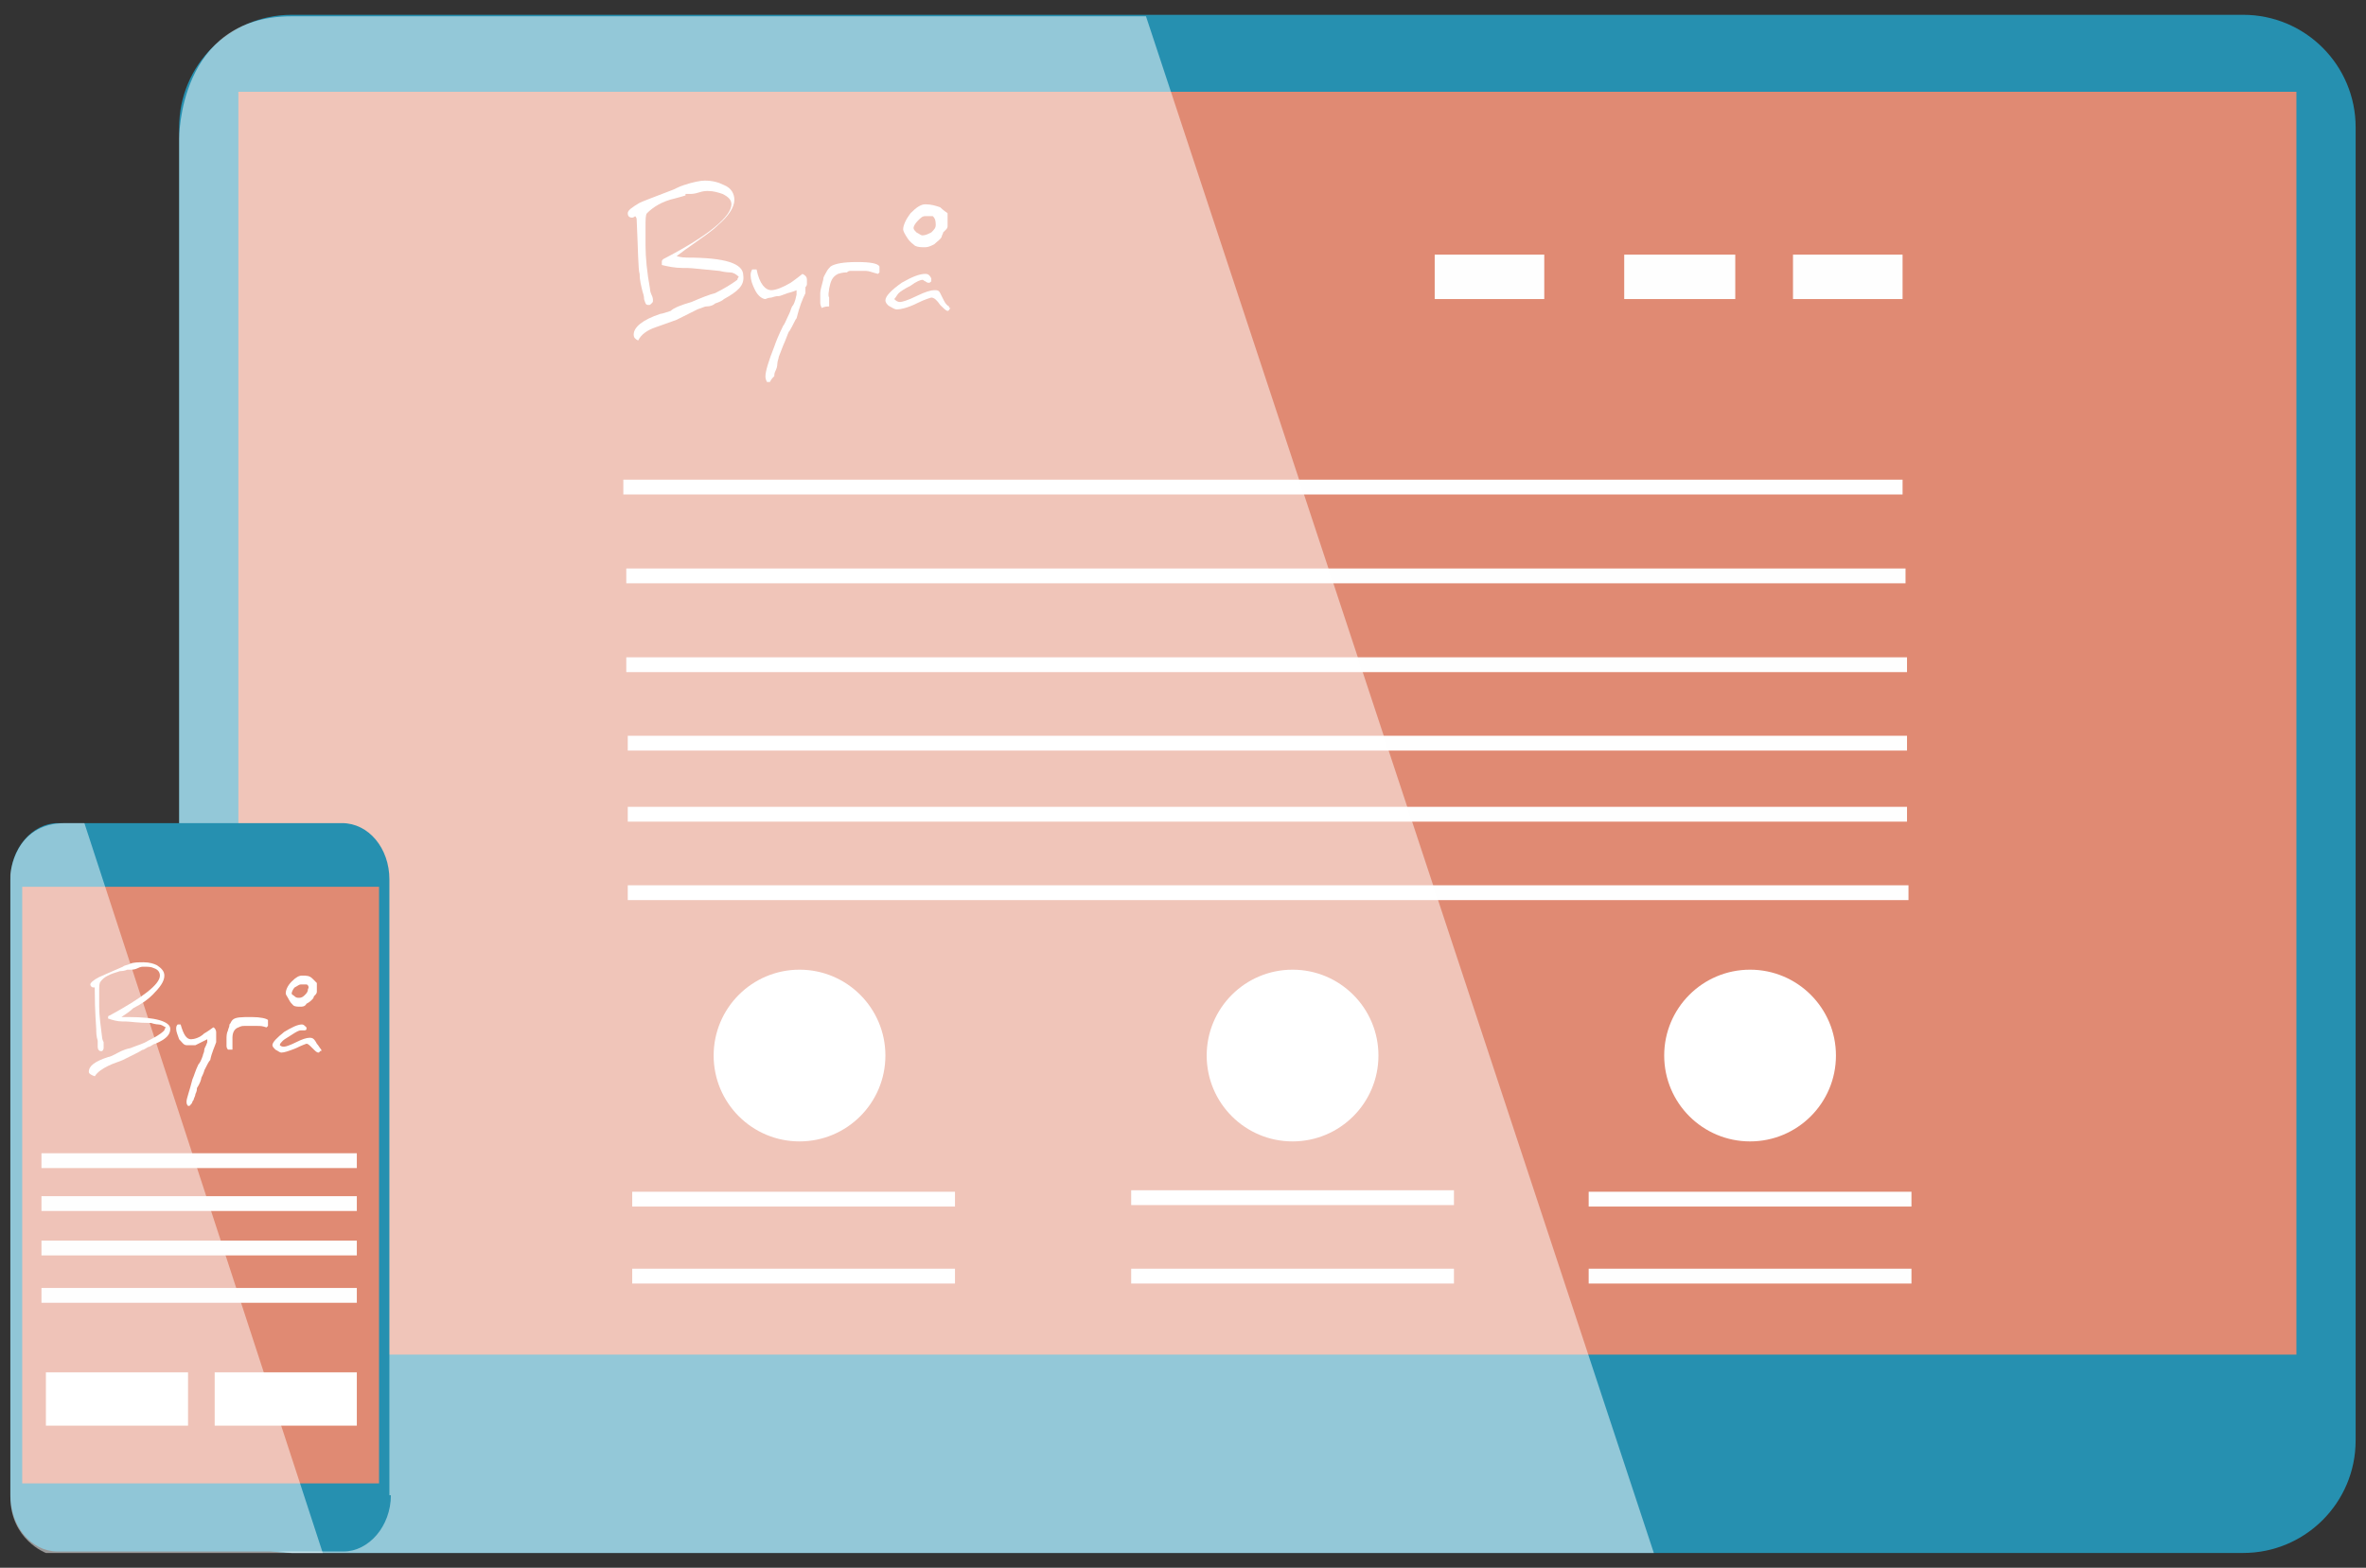 <?xml version="1.0" encoding="utf-8"?>
<!-- Generator: Adobe Illustrator 17.1.0, SVG Export Plug-In . SVG Version: 6.00 Build 0)  -->
<!DOCTYPE svg PUBLIC "-//W3C//DTD SVG 1.1//EN" "http://www.w3.org/Graphics/SVG/1.1/DTD/svg11.dtd">
<svg version="1.1" id="Layer_1" xmlns="http://www.w3.org/2000/svg" xmlns:xlink="http://www.w3.org/1999/xlink" x="0px" y="0px"
	 viewBox="0 0 159.8 105.9" enable-background="new 0 0 159.8 105.9" xml:space="preserve">
<rect x="0" y="0" width="159.8" height="105.9" fill="#333333" stroke="none"/>
<path fill="#2690B0" d="M159.1,97.3c0,4.2-3.4,7.6-7.6,7.6H19.7c-4.2,0-7.6-3.4-7.6-7.6V8.6c0-4.2,3.4-7.6,7.6-7.6h131.8
	c4.2,0,7.6,3.4,7.6,7.6V97.3z"/>
<rect x="16.1" y="6.2" fill="#E08A73" width="139" height="85.3"/>
<g>
	<path fill="#FFFFFF" d="M48.9,20.2c-0.1,0.1-0.3,0.2-0.6,0.3c-0.1,0.1-0.3,0.2-0.6,0.2c-0.1,0-0.3,0.1-0.6,0.2l-1.4,0.7
		c-0.3,0.1-0.8,0.3-1.4,0.5c-0.6,0.2-1,0.5-1.2,0.9c-0.2-0.1-0.3-0.2-0.3-0.4c0-0.5,0.6-1,1.8-1.4c0.1,0,0.4-0.1,0.7-0.2
		c0.2-0.2,0.7-0.4,1.4-0.6c0.7-0.3,1.2-0.5,1.6-0.6c0.6-0.3,1.1-0.6,1.5-0.9c0,0,0-0.1,0.1-0.2c-0.2-0.2-0.4-0.3-0.6-0.3
		c0,0-0.3,0-0.7-0.1c-1.1-0.1-1.9-0.2-2.2-0.2c0,0-0.1,0-0.2,0s-0.1,0-0.1,0c-0.5,0-1-0.1-1.4-0.2v-0.2c0-0.1,0-0.1,0.1-0.2
		c3.1-1.6,4.6-2.9,4.6-3.7c0-0.3-0.2-0.5-0.6-0.7c-0.3-0.1-0.6-0.2-1-0.2c-0.1,0-0.3,0-0.6,0.1c-0.3,0.1-0.5,0.1-0.6,0.1
		c0,0-0.1,0-0.1,0c0,0-0.1,0-0.1,0c-0.1,0-0.1,0-0.1,0c0,0,0,0.1,0,0.1c0,0-0.3,0.1-0.7,0.2c-0.9,0.2-1.5,0.6-1.9,1
		c-0.1,0.1-0.1,0.4-0.1,1c0,0.1,0,0.3,0,0.6c0,0.3,0,0.5,0,0.6c0,0.8,0.1,1.8,0.3,2.9c0,0,0,0.2,0.1,0.4c0.1,0.2,0.1,0.3,0.1,0.4
		c0,0.1,0,0.1-0.1,0.2c-0.1,0.1-0.1,0.1-0.2,0.1c-0.2,0-0.2-0.1-0.3-0.4c0-0.1,0-0.2-0.1-0.5c-0.1-0.4-0.2-0.8-0.2-1.2
		c-0.1-0.3-0.1-1.6-0.2-3.7c0,0,0-0.1-0.1-0.2c0,0-0.1,0.1-0.2,0.1c-0.2,0-0.3-0.1-0.3-0.3c0-0.2,0.3-0.4,0.8-0.7
		c0.2-0.1,1-0.4,2.3-0.9c0.2-0.1,0.4-0.2,0.7-0.3c0.6-0.2,1.1-0.3,1.4-0.3c0.5,0,0.9,0.1,1.3,0.3c0.5,0.2,0.7,0.6,0.7,1
		c0,0.5-0.4,1.1-1.1,1.7c-0.4,0.4-1,0.8-1.7,1.3c-0.3,0.2-0.7,0.5-1.1,0.8c0,0,0.3,0.1,0.7,0.1c2.6,0,3.8,0.4,3.8,1.2
		C50.3,19.3,49.8,19.7,48.9,20.2z"/>
	<path fill="#FFFFFF" d="M54.5,19.2c0,0.1-0.1,0.2-0.1,0.2c0,0.1,0,0.2,0,0.4c-0.2,0.4-0.4,0.9-0.6,1.7c-0.1,0.1-0.2,0.4-0.5,0.9
		c0-0.1-0.1,0.2-0.3,0.7c-0.1,0.2-0.2,0.5-0.4,1c0,0.1-0.1,0.3-0.1,0.5c0,0,0,0.2-0.1,0.4c-0.1,0.2-0.1,0.3-0.1,0.3c0,0,0,0,0,0.1
		c-0.1,0.1-0.2,0.2-0.3,0.4h-0.2c-0.1-0.2-0.1-0.3-0.1-0.4c0-0.3,0.2-1,0.6-2c0.1-0.3,0.3-0.8,0.6-1.4c0.1-0.1,0.2-0.4,0.4-0.8
		c0.1-0.2,0.1-0.3,0.2-0.5c0.1-0.1,0.2-0.3,0.3-0.8c0,0,0-0.1,0-0.2c0-0.1,0-0.1,0-0.1s-0.2,0.1-0.6,0.2c-0.3,0.1-0.5,0.2-0.6,0.2
		c-0.1,0-0.2,0-0.5,0.1c-0.2,0-0.4,0.1-0.4,0.1c-0.2,0-0.5-0.2-0.7-0.6c-0.2-0.4-0.3-0.7-0.3-1c0-0.1,0-0.2,0.1-0.4h0.3
		c0.2,1,0.6,1.4,1,1.4c0.3,0,0.8-0.2,1.3-0.5c0,0,0.3-0.2,0.8-0.6c0.2,0.1,0.3,0.2,0.3,0.4C54.5,19,54.5,19.1,54.5,19.2z"/>
	<path fill="#FFFFFF" d="M59.4,18.4l-0.1,0.1c-0.4-0.1-0.6-0.2-0.8-0.2c-0.2,0-0.4,0-0.5,0h-0.4c0,0-0.1,0-0.2,0c0,0-0.1,0-0.2,0.1
		c-0.1,0-0.3,0-0.6,0.1c-0.4,0.2-0.5,0.5-0.6,1c0,0.2-0.1,0.4,0,0.6c0,0.4,0,0.6,0,0.6c-0.1,0-0.3,0-0.5,0.1
		c-0.1-0.2-0.1-0.3-0.1-0.4s0-0.1,0-0.3c0-0.1,0-0.2,0-0.3c0-0.2,0.1-0.5,0.2-0.9c0-0.2,0.1-0.3,0.2-0.5c0.1-0.2,0.2-0.3,0.3-0.4
		c0.3-0.2,0.9-0.3,1.8-0.3c0.9,0,1.4,0.1,1.5,0.3V18.4z"/>
	<path fill="#FFFFFF" d="M64.2,20.8C64.1,20.9,64.1,21,64,21c-0.1,0-0.3-0.2-0.5-0.4c-0.2-0.3-0.4-0.5-0.6-0.5c0,0-0.4,0.1-1,0.4
		c-0.6,0.3-1.1,0.4-1.3,0.4c-0.2,0-0.3-0.1-0.5-0.2s-0.3-0.3-0.3-0.4c0-0.3,0.4-0.7,1.1-1.2c0.7-0.4,1.2-0.6,1.6-0.6
		c0.2,0,0.3,0.1,0.4,0.3v0.2c-0.1,0.1-0.1,0.1-0.2,0.1c0,0-0.1,0-0.2-0.1c-0.1,0-0.1-0.1-0.2-0.1c-0.1,0-0.4,0.1-0.8,0.4
		c-0.4,0.2-0.7,0.4-0.8,0.5c-0.1,0.1-0.2,0.3-0.3,0.4c0.1,0.1,0.2,0.2,0.4,0.2c0.1,0,0.5-0.1,1.1-0.4c0.6-0.3,1-0.4,1.2-0.4
		s0.3,0,0.4,0.2c0,0,0.1,0.2,0.2,0.4c0.1,0.2,0.2,0.4,0.4,0.5V20.8z M64,15.3c0,0,0,0.1-0.1,0.2c-0.1,0.1-0.2,0.2-0.2,0.2
		c0,0.1-0.1,0.2-0.1,0.3c-0.1,0.2-0.3,0.3-0.5,0.5c-0.2,0.1-0.4,0.2-0.6,0.2c-0.3,0-0.5,0-0.7-0.1c-0.1-0.1-0.3-0.2-0.5-0.5
		c-0.2-0.3-0.3-0.5-0.3-0.6c0-0.3,0.2-0.7,0.5-1.1c0.4-0.4,0.7-0.6,1-0.6c0.4,0,0.7,0.1,1,0.2c0,0,0.2,0.2,0.5,0.4L64,15.3z
		 M63,14.6c-0.1,0-0.2,0-0.5,0c-0.2,0-0.3,0.1-0.5,0.3s-0.3,0.4-0.3,0.5c0,0.1,0.1,0.2,0.2,0.3c0.2,0.1,0.3,0.2,0.4,0.2
		c0.2,0,0.4-0.1,0.6-0.2c0.2-0.2,0.3-0.3,0.3-0.5C63.2,14.8,63.1,14.7,63,14.6z"/>
</g>
<line fill="#E08A73" stroke="#FEFEFE" stroke-miterlimit="10" x1="42.1" y1="32.9" x2="128.5" y2="32.9"/>
<line fill="#E08A73" stroke="#FEFEFE" stroke-miterlimit="10" x1="42.3" y1="38.9" x2="128.7" y2="38.9"/>
<line fill="#E08A73" stroke="#FEFEFE" stroke-miterlimit="10" x1="42.3" y1="44.9" x2="128.8" y2="44.9"/>
<line fill="#E08A73" stroke="#FEFEFE" stroke-width="3" stroke-miterlimit="10" x1="121.1" y1="18.7" x2="128.5" y2="18.7"/>
<line fill="#E08A73" stroke="#FEFEFE" stroke-width="3" stroke-miterlimit="10" x1="109.7" y1="18.7" x2="117.2" y2="18.7"/>
<line fill="#E08A73" stroke="#FEFEFE" stroke-width="3" stroke-miterlimit="10" x1="96.9" y1="18.7" x2="104.3" y2="18.7"/>
<line fill="#E08A73" stroke="#FEFEFE" stroke-miterlimit="10" x1="42.4" y1="50.2" x2="128.8" y2="50.2"/>
<line fill="#E08A73" stroke="#FEFEFE" stroke-miterlimit="10" x1="42.4" y1="55" x2="128.8" y2="55"/>
<line fill="#E08A73" stroke="#FEFEFE" stroke-miterlimit="10" x1="42.4" y1="60.3" x2="128.9" y2="60.3"/>
<circle fill="#FFFFFF" cx="87.3" cy="71.3" r="5.8"/>
<circle fill="#FFFFFF" cx="54" cy="71.3" r="5.8"/>
<circle fill="#FFFFFF" cx="118.2" cy="71.3" r="5.8"/>
<line fill="#E08A73" stroke="#FEFEFE" stroke-miterlimit="10" x1="42.7" y1="81" x2="64.5" y2="81"/>
<line fill="#E08A73" stroke="#FEFEFE" stroke-miterlimit="10" x1="42.7" y1="86.2" x2="64.5" y2="86.2"/>
<line fill="#E08A73" stroke="#FEFEFE" stroke-miterlimit="10" x1="76.4" y1="80.9" x2="98.2" y2="80.9"/>
<line fill="#E08A73" stroke="#FEFEFE" stroke-miterlimit="10" x1="76.4" y1="86.2" x2="98.2" y2="86.2"/>
<line fill="#E08A73" stroke="#FEFEFE" stroke-miterlimit="10" x1="107.3" y1="81" x2="129.1" y2="81"/>
<line fill="#E08A73" stroke="#FEFEFE" stroke-miterlimit="10" x1="107.3" y1="86.2" x2="129.1" y2="86.2"/>
<path opacity="0.5" fill="#FFFFFF" d="M77.4,1.1l34.3,103.8H19.7c0,0-7.6-0.5-7.6-7.6s0-87.9,0-87.9S12,1.1,19.7,1.1
	S77.4,1.1,77.4,1.1z"/>
<path fill="#2690B0" d="M26.4,101c0,2.1-1.5,3.8-3.2,3.8H3.9c-1.8,0-3.2-1.7-3.2-3.8V59.4c0-2.1,1.5-3.8,3.2-3.8h19.2
	c1.8,0,3.2,1.7,3.2,3.8V101z"/>
<rect x="1.5" y="59.9" fill="#E08A73" width="24.1" height="40.3"/>
<line fill="#E08A73" stroke="#FEFEFE" stroke-miterlimit="10" x1="2.8" y1="87.5" x2="24.1" y2="87.5"/>
<line fill="#E08A73" stroke="#FEFEFE" stroke-miterlimit="10" x1="2.8" y1="84.3" x2="24.1" y2="84.3"/>
<line fill="#E08A73" stroke="#FEFEFE" stroke-miterlimit="10" x1="2.8" y1="81.3" x2="24.1" y2="81.3"/>
<line fill="#E08A73" stroke="#FEFEFE" stroke-miterlimit="10" x1="2.8" y1="78.4" x2="24.1" y2="78.4"/>
<g>
	<path fill="#FFFFFF" d="M10.5,70.5c-0.1,0-0.2,0.1-0.4,0.2c-0.1,0-0.2,0.1-0.4,0.2c-0.1,0-0.2,0.1-0.4,0.2l-1,0.5
		c-0.2,0.1-0.6,0.2-1,0.4c-0.4,0.2-0.7,0.4-0.9,0.7C6.1,72.6,6,72.5,6,72.4c0-0.4,0.4-0.7,1.3-1c0.1,0,0.3-0.1,0.5-0.2
		c0.2-0.1,0.5-0.3,1-0.4c0.5-0.2,0.9-0.3,1.2-0.5c0.4-0.2,0.8-0.4,1.1-0.7c0,0,0-0.1,0.1-0.2c-0.2-0.1-0.3-0.2-0.5-0.2
		c0,0-0.2,0-0.5-0.1C9.3,69.1,8.8,69,8.5,69c0,0-0.1,0-0.1,0s-0.1,0-0.1,0c-0.4,0-0.7-0.1-1-0.2v-0.1c0,0,0-0.1,0.1-0.1
		c2.2-1.2,3.4-2.1,3.4-2.7c0-0.2-0.1-0.4-0.4-0.5c-0.2-0.1-0.4-0.1-0.7-0.1c-0.1,0-0.2,0-0.4,0.1c-0.2,0.1-0.4,0.1-0.4,0.1
		c0,0,0,0-0.1,0s0,0-0.1,0c0,0-0.1,0-0.1,0c0,0,0,0,0,0c0,0-0.2,0.1-0.5,0.1c-0.7,0.2-1.1,0.4-1.3,0.7c-0.1,0.1-0.1,0.3-0.1,0.7
		c0,0.1,0,0.2,0,0.5c0,0.2,0,0.4,0,0.5c0,0.6,0.1,1.3,0.2,2.1c0,0,0,0.1,0.1,0.3C7,70.6,7,70.7,7,70.8c0,0,0,0.1-0.1,0.2
		C6.9,71,6.9,71,6.8,71c-0.1,0-0.2-0.1-0.2-0.3c0,0,0-0.2,0-0.4c-0.1-0.3-0.1-0.6-0.1-0.8c0-0.2-0.1-1.1-0.1-2.7c0,0,0-0.1,0-0.1
		c0,0-0.1,0-0.1,0c-0.1,0-0.2-0.1-0.2-0.2c0-0.1,0.2-0.3,0.6-0.5c0.2-0.1,0.7-0.3,1.6-0.7c0.1-0.1,0.3-0.1,0.5-0.2
		C9,65,9.4,65,9.7,65c0.4,0,0.7,0.1,0.9,0.2c0.3,0.2,0.5,0.4,0.5,0.7c0,0.4-0.3,0.8-0.8,1.3c-0.3,0.3-0.7,0.6-1.3,0.9
		c-0.2,0.2-0.5,0.4-0.8,0.6c0,0,0.2,0,0.5,0c1.8,0,2.8,0.3,2.8,0.8C11.5,69.9,11.2,70.2,10.5,70.5z"/>
	<path fill="#FFFFFF" d="M14.6,69.9c0,0.1,0,0.2,0,0.2c0,0.1,0,0.1,0,0.3c-0.1,0.3-0.3,0.7-0.4,1.2c-0.1,0.1-0.2,0.3-0.4,0.7
		c0,0,0,0.1-0.2,0.5c0,0.1-0.1,0.4-0.3,0.7c0,0.1,0,0.2-0.1,0.4c0,0,0,0.1-0.1,0.3c0,0.1-0.1,0.2-0.1,0.2c0,0,0,0,0,0
		c0,0.1-0.1,0.2-0.2,0.3h-0.1c-0.1-0.1-0.1-0.2-0.1-0.3c0-0.2,0.2-0.7,0.4-1.5c0.1-0.2,0.2-0.6,0.4-1c0.1-0.1,0.2-0.3,0.3-0.6
		c0-0.1,0.1-0.2,0.1-0.4c0-0.1,0.1-0.2,0.2-0.5c0,0,0-0.1,0-0.1c0,0,0-0.1,0-0.1c0,0-0.2,0.1-0.4,0.2c-0.2,0.1-0.4,0.2-0.4,0.2
		c-0.1,0-0.2,0-0.3,0c-0.2,0-0.3,0-0.3,0c-0.2,0-0.3-0.2-0.5-0.4c-0.1-0.3-0.2-0.5-0.2-0.7c0-0.1,0-0.2,0.1-0.3h0.2
		c0.2,0.7,0.4,1,0.7,1c0.2,0,0.6-0.1,0.9-0.4c0,0,0.2-0.1,0.6-0.4c0.1,0,0.2,0.2,0.2,0.3C14.6,69.7,14.6,69.8,14.6,69.9z"/>
	<path fill="#FFFFFF" d="M18.1,69.3L18,69.4c-0.3-0.1-0.4-0.1-0.6-0.1c-0.2,0-0.3,0-0.4,0h-0.3c0,0-0.1,0-0.1,0c0,0-0.1,0-0.1,0
		c-0.1,0-0.2,0-0.4,0.1c-0.3,0.1-0.4,0.4-0.4,0.7c0,0.2,0,0.3,0,0.4c0,0.3,0,0.4,0,0.4c0,0-0.2,0-0.3,0c-0.1-0.1-0.1-0.2-0.1-0.3
		c0,0,0-0.1,0-0.2c0-0.1,0-0.2,0-0.2c0-0.2,0-0.4,0.1-0.6c0-0.1,0.1-0.2,0.1-0.4c0.1-0.1,0.1-0.2,0.2-0.3c0.2-0.2,0.6-0.2,1.3-0.2
		c0.6,0,1,0.1,1.1,0.2V69.3z"/>
	<path fill="#FFFFFF" d="M21.6,71c0,0.1-0.1,0.1-0.1,0.1c-0.1,0-0.2-0.1-0.4-0.3c-0.2-0.2-0.3-0.3-0.4-0.3c0,0-0.3,0.1-0.7,0.3
		c-0.5,0.2-0.8,0.3-1,0.3c-0.1,0-0.2-0.1-0.4-0.2c-0.1-0.1-0.2-0.2-0.2-0.3c0-0.2,0.3-0.5,0.8-0.9c0.5-0.3,0.9-0.5,1.2-0.5
		c0.1,0,0.2,0.1,0.3,0.2v0.1c0,0.1-0.1,0.1-0.2,0.1c0,0-0.1,0-0.1,0c-0.1,0-0.1,0-0.1,0c-0.1,0-0.3,0.1-0.6,0.3
		c-0.3,0.2-0.5,0.3-0.6,0.4c-0.1,0.1-0.2,0.2-0.2,0.3c0.1,0.1,0.2,0.1,0.3,0.1c0.1,0,0.4-0.1,0.8-0.3c0.4-0.2,0.7-0.3,0.9-0.3
		c0.1,0,0.2,0,0.3,0.1c0,0,0.1,0.1,0.2,0.3c0.1,0.1,0.2,0.3,0.3,0.4V71z M21.4,67c0,0,0,0.1-0.1,0.2c-0.1,0.1-0.1,0.1-0.1,0.1
		c0,0,0,0.1-0.1,0.2c-0.1,0.1-0.2,0.2-0.4,0.3C20.6,68,20.4,68,20.3,68c-0.2,0-0.4,0-0.5-0.1c-0.1-0.1-0.2-0.2-0.3-0.4
		c-0.1-0.2-0.2-0.3-0.2-0.4c0-0.2,0.1-0.5,0.4-0.8c0.3-0.3,0.5-0.4,0.7-0.4c0.3,0,0.5,0,0.7,0.2c0,0,0.1,0.1,0.3,0.3L21.4,67z
		 M20.7,66.5c0,0-0.2,0-0.4,0c-0.1,0-0.2,0.1-0.4,0.2c-0.1,0.1-0.2,0.3-0.2,0.4c0,0.1,0.1,0.1,0.2,0.2s0.2,0.1,0.3,0.1
		c0.2,0,0.3-0.1,0.4-0.2c0.1-0.1,0.2-0.2,0.2-0.4C20.9,66.7,20.8,66.5,20.7,66.5z"/>
</g>
<rect x="3.1" y="92.7" fill="#FFFFFF" width="9.6" height="3.6"/>
<rect x="14.5" y="92.7" fill="#FFFFFF" width="9.6" height="3.6"/>
<path opacity="0.49" fill="#FFFFFF" d="M5.7,55.6l16.1,49.3H3.1c0,0-2.4-0.9-2.4-3.8s0-42,0-42s0.2-3.5,3.7-3.5"/>
</svg>

